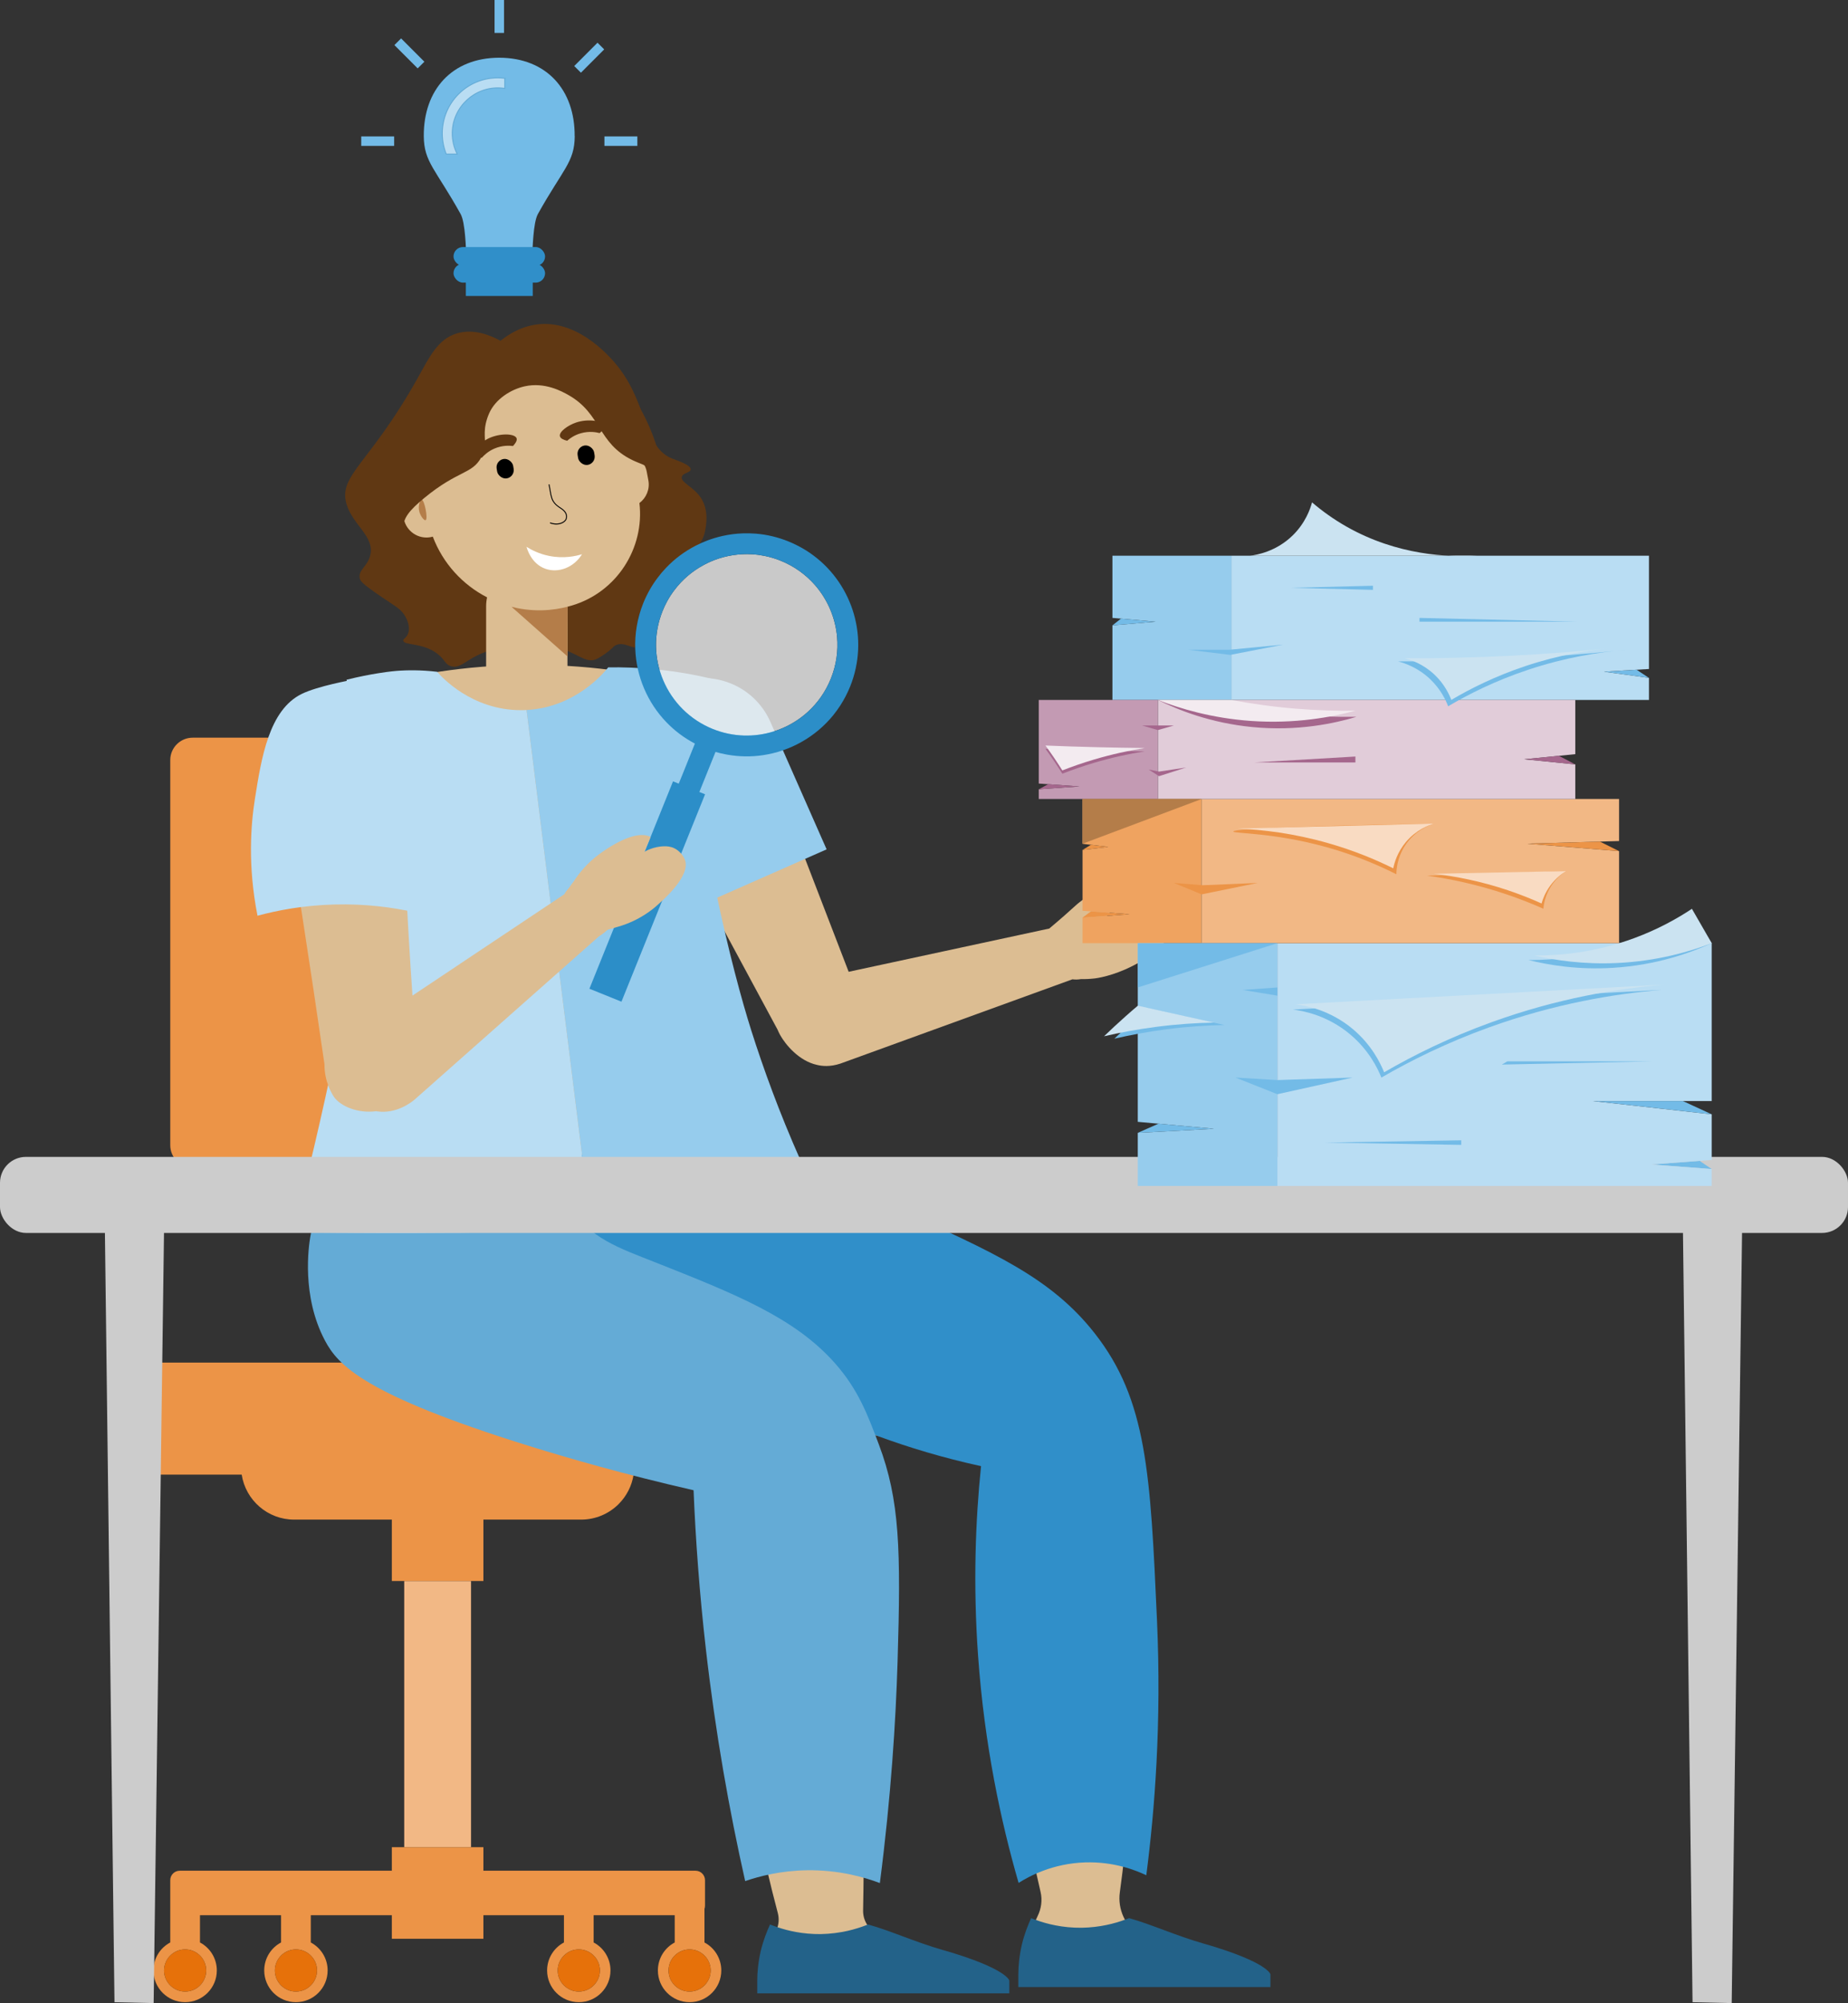 <?xml version="1.0" encoding="UTF-8"?>
<svg id="_0041_THK_Forschungsarbeit" data-name="0041_THK_Forschungsarbeit" xmlns="http://www.w3.org/2000/svg" viewBox="0 0 488.45 529.31">
  <rect x="0" y="0" width="488.45" height="529.31" fill="#333333" stroke="none"/>
  <defs>
    <style>
      .cls-1 {
        fill: #a5678d;
      }

      .cls-1, .cls-2, .cls-3, .cls-4, .cls-5, .cls-6, .cls-7, .cls-8, .cls-9, .cls-10, .cls-11, .cls-12, .cls-13, .cls-14, .cls-15, .cls-16, .cls-17, .cls-18, .cls-19, .cls-20, .cls-21, .cls-22, .cls-23, .cls-24 {
        stroke-width: 0px;
      }

      .cls-2 {
        fill: #308fc9;
      }

      .cls-3 {
        fill: #eee;
        opacity: .8;
      }

      .cls-4 {
        fill: #2c8ec8;
      }

      .cls-5 {
        fill: #64abd6;
      }

      .cls-6 {
        fill: #e6710a;
      }

      .cls-25 {
        fill: #b9ddf3;
        stroke: #64abd6;
        stroke-width: .25px;
      }

      .cls-25, .cls-26 {
        stroke-miterlimit: 10;
      }

      .cls-7 {
        fill: #c39ab3;
      }

      .cls-8 {
        fill: #000;
      }

      .cls-9 {
        fill: #73bbe7;
      }

      .cls-10 {
        fill: #dcbd92;
      }

      .cls-11 {
        fill: #96cced;
      }

      .cls-12 {
        fill: #b47d49;
      }

      .cls-13 {
        fill: #236289;
      }

      .cls-14 {
        fill: #b9ddf3;
      }

      .cls-15 {
        fill: #f3ebf0;
      }

      .cls-16 {
        fill: #ec9447;
      }

      .cls-17 {
        fill: #efa360;
      }

      .cls-26 {
        fill: none;
        stroke: #73bbe7;
        stroke-width: 2.5px;
      }

      .cls-18 {
        fill: #603813;
      }

      .cls-19 {
        fill: #ccc;
      }

      .cls-20 {
        fill: #cbe3f1;
      }

      .cls-21 {
        fill: #f9dbc2;
      }

      .cls-22 {
        fill: #fff;
      }

      .cls-23 {
        fill: #e1ccd9;
      }

      .cls-24 {
        fill: #f2b885;
      }
    </style>
  </defs>
  <g id="Stuhl">
    <path class="cls-24" d="M124.5,309.71v50.35h-17.66v-50.35c0-.4.03-.79.08-1.18h17.5c.05.39.08.78.08,1.18Z"/>
    <rect class="cls-24" x="106.84" y="417.78" width="17.66" height="70.33"/>
    <path class="cls-16" d="M186.34,200.84v101.78c0,3.25-2.66,5.91-5.92,5.91H50.92c-3.26,0-5.92-2.66-5.92-5.91v-101.78c0-3.25,2.66-5.91,5.92-5.91h129.5c3.26,0,5.92,2.66,5.92,5.91Z"/>
    <path class="cls-16" d="M201.95,364.46v20.8c0,2.43-1.97,4.4-4.4,4.4h-30.08c-.47,3.02-1.89,5.72-3.95,7.78-2.54,2.54-6.05,4.11-9.92,4.11h-25.83v16.23h-24.2v-16.23h-25.83c-7.01,0-12.82-5.16-13.86-11.89h-30.09c-2.43,0-4.4-1.97-4.4-4.4v-20.8c0-2.43,1.97-4.4,4.4-4.4h163.76c2.43,0,4.4,1.97,4.4,4.4Z"/>
    <path class="cls-16" d="M186.2,513.29v-8.88c.09-.26.14-.54.14-.83v-6.74c0-1.39-1.12-2.51-2.51-2.51h-56.06v-6.22h-24.2v6.22h-56.06c-1.38,0-2.51,1.12-2.51,2.51v16.45c-2.65,1.4-4.45,4.19-4.45,7.4,0,4.62,3.75,8.38,8.38,8.38s8.38-3.76,8.38-8.38c0-3.21-1.8-6-4.45-7.4v-7.2h21.43v7.2c-2.65,1.4-4.45,4.19-4.45,7.4,0,4.62,3.75,8.38,8.38,8.38s8.38-3.76,8.38-8.38c0-3.21-1.8-5.99-4.45-7.4v-7.2h21.42v6.22h24.2v-6.22h21.29v7.2c-2.65,1.4-4.45,4.19-4.45,7.4,0,4.62,3.75,8.38,8.38,8.38s8.37-3.76,8.37-8.38c0-3.21-1.8-6-4.45-7.4v-7.2h21.43v7.2c-2.65,1.4-4.45,4.19-4.45,7.4,0,4.62,3.75,8.38,8.38,8.38s8.38-3.76,8.38-8.38c0-3.21-1.8-6-4.45-7.4ZM54.5,520.69c0,3.07-2.49,5.57-5.57,5.57s-5.57-2.5-5.57-5.57c0-1.64.71-3.12,1.84-4.13.99-.9,2.29-1.44,3.73-1.44s2.74.54,3.73,1.44c1.13,1.01,1.84,2.49,1.84,4.13ZM83.79,520.69c0,3.07-2.5,5.57-5.57,5.57s-5.57-2.5-5.57-5.57c0-1.63.7-3.09,1.81-4.11.99-.91,2.31-1.46,3.76-1.46s2.76.55,3.75,1.46c1.12,1.01,1.82,2.48,1.82,4.11ZM158.56,520.69c0,3.07-2.5,5.57-5.57,5.57s-5.58-2.5-5.58-5.57c0-1.63.7-3.09,1.82-4.11.98-.91,2.31-1.46,3.76-1.46s2.76.55,3.75,1.46c1.12,1.01,1.82,2.48,1.82,4.11ZM182.27,526.26c-3.08,0-5.57-2.5-5.57-5.57,0-1.64.71-3.12,1.84-4.13.99-.9,2.29-1.44,3.73-1.44s2.74.54,3.73,1.44c1.13,1.01,1.84,2.49,1.84,4.13,0,3.07-2.49,5.57-5.57,5.57Z"/>
    <path class="cls-6" d="M187.84,520.69c0,3.07-2.49,5.57-5.57,5.57s-5.57-2.5-5.57-5.57c0-1.64.71-3.12,1.84-4.13.99-.9,2.29-1.44,3.73-1.44s2.74.54,3.73,1.44c1.13,1.01,1.84,2.49,1.84,4.13Z"/>
    <path class="cls-6" d="M158.56,520.69c0,3.07-2.5,5.57-5.57,5.57s-5.58-2.5-5.58-5.57c0-1.63.7-3.09,1.82-4.11.98-.91,2.31-1.46,3.76-1.46s2.76.55,3.75,1.46c1.12,1.01,1.82,2.48,1.82,4.11Z"/>
    <path class="cls-6" d="M83.79,520.69c0,3.07-2.5,5.57-5.57,5.57s-5.57-2.5-5.57-5.57c0-1.63.7-3.09,1.81-4.11.99-.91,2.31-1.46,3.76-1.46s2.76.55,3.75,1.46c1.12,1.01,1.82,2.48,1.82,4.11Z"/>
    <path class="cls-6" d="M54.5,520.69c0,3.07-2.49,5.57-5.57,5.57s-5.57-2.5-5.57-5.57c0-1.64.71-3.12,1.84-4.13.99-.9,2.29-1.44,3.73-1.44s2.74.54,3.73,1.44c1.13,1.01,1.84,2.49,1.84,4.13Z"/>
  </g>
  <g id="Person">
    <g id="Haare">
      <path class="cls-18" d="M132.3,90.04c2.16-1.73,5.75-4.02,10.41-4.39,10.93-.85,19.34,9.58,20.74,11.37,7.9,10.15,6.67,21.28,14.35,24.21,1.07.41,4.88,1.64,4.76,2.84-.08.85-2.08.87-2.35,1.94-.37,1.48,3.16,2.62,5.09,5.61,2.17,3.35,1.31,7.48,1.02,8.88-.39,1.87-1.24,4.02-8.42,11.66-6.86,7.3-8.97,8.42-9.31,11.79-.33,3.27,1.28,6.14,0,6.97-1.27.83-3.56-1.54-5.87-.41-.58.28-.47.45-1.71,1.45-1.3,1.05-2.77,1.96-3.52,2.27-2.74,1.15-5.01-1.83-10.03-3.04-2.48-.6-4.27-.55-7.76-.44-4.99.15-9.2.27-13.64,2.48-3.28,1.64-4.62,3.4-6.77,2.84-1.71-.45-1.58-1.75-3.76-3.38-3.92-2.94-8.77-2.08-8.94-3.41-.06-.49.7-.6,1.19-1.67.86-1.88-.32-4.1-.58-4.58-.89-1.68-2.17-2.5-3.97-3.7-7.42-4.92-7.97-5.67-8.14-6.53-.44-2.18,1.94-3.02,2.73-5.88,1.4-5.09-4.56-8.08-6.23-13.72-2.24-7.61,6.11-10.59,18.77-33.23,3.21-5.74,5.38-10.39,10.43-11.88,4.47-1.32,8.88.52,11.5,1.96Z"/>
    </g>
    <g id="Arm_Rechts" data-name="Arm Rechts">
      <path class="cls-10" d="M301.19,254.25c-5.19,3.03-9.94,4.06-11.79,4.29-1.3.15-2.53.21-3.67.18-.01,0-.01,0-.01,0-.73.13-1.5.16-2.27.06-20.43,7.42-40.86,14.84-61.29,22.26-2.83.95-4.99.64-6.07.39-.04,0-.09-.02-.13-.03-4.77-1.04-8.33-5.34-9.76-7.9-.31-.56-.53-1.05-.67-1.4-12.15-22.53-24.29-45.07-36.43-67.61.02,0,.02-.02.05-.02-.86-1.84-1.35-3.83-1.35-5.96,0-8.36,7.38-15.13,16.5-15.13,7.2,0,13.29,4.2,15.54,10.07.03,0,.03-.02.05-.02,8.15,21.12,16.29,42.23,24.42,63.36,17.68-3.81,35.35-7.62,53.03-11.43,3-2.52,5.31-4.57,6.97-6.09,0,0,2.17-2.1,7-4.63,1.23-.64,2.72-1.33,3.85-.7.33.18.63.48.86.94.8,1.56-1.4,4.93-4.04,7.84-1.24,1.36,3.93,3.34,7.26,2.14,6.27-2.27,8.88-8.36,11.7-5.96,3.33,2.84-2.1,10.9-9.75,15.35Z"/>
      <path class="cls-11" d="M184.78,179.39h4.8c10.72,0,19.42,8.7,19.42,19.42v36.82h-43.64v-36.82c0-10.72,8.7-19.42,19.42-19.42Z" transform="translate(-67.85 93.24) rotate(-23.81)"/>
    </g>
    <g id="Köprer">
      <path class="cls-10" d="M215.33,521.76c-.91-.16-9.33-1.69-10.59-7.29-.37-1.68-.01-3.24.51-4.47.6-1.43.73-3,.33-4.51-3.92-14.8-7.46-31.39-9.99-49.58-3.45-24.78-4.31-47.31-3.86-66.85-10.02-1.34-20.8-3.26-32.16-6.03-6.21-1.52-17.18-5.16-38.85-12.37-25.62-8.53-28.93-9.89-31.76-14.47-8.88-14.34-.59-29.37,2.32-43.96,3.23-16.11,4.32-33.28,5.53-49.67,2.2-29.76,2.03-57.02.61-81.16,10.67-2.89,25.27-5.69,42.7-5.72,17.69-.03,32.49,2.81,43.27,5.72-1,21.69-.7,46.77,2.27,74.42,2.14,19.88,5.33,38.04,8.96,54.28-.37.03-.79.06-1.25.1-.7.05-1.5.11-2.38.18-.88.07-1.84.14-2.87.22-8.57.49-17.56,1.12-26.78,1.79-.11.01-.21.01-.31.02-.1.01-.2.01-.28.02-.26.02-.54.03-.81.05-8.61.51-23.34,1.52-50.27,3.62.35.09.86.23,1.48.4,18.61,5.12,34.33,10.03,46.48,14.02,1.43.47,2.82.92,4.15,1.37,3.25,1.08,6.32,2.13,9.21,3.14.57.2,1.13.39,1.68.59.48.17.96.34,1.43.5,1.7.6,3.34,1.19,4.91,1.76.4.15.8.29,1.2.44,2.36.86,4.58,1.7,6.67,2.52.7.27,1.38.54,2.04.8.06.02.11.05.17.07,1.81.72,3.51,1.43,5.11,2.12.11.04.23.09.34.14.36.16.72.31,1.07.47.71.32,1.39.62,2.06.92.33.15.66.3.98.45.02.01.03.02.05.03.5.24.99.47,1.46.69.06.03.12.06.18.09.27.13.53.26.79.39.51.25,1.01.51,1.5.76.25.13.49.25.73.38.08.04.17.09.25.13.15.08.3.16.45.24s.3.17.45.25c.3.16.6.32.89.49.28.16.56.32.82.47.26.15.51.3.76.46,7.59,4.58,10.67,8.71,12.1,13.62.39,1.32.71,2.88.89,4.58.24,1,.47,2.05.69,3.16.25,1.27.48,2.55.7,3.83.22,1.28.43,2.56.62,3.84,3.92,25.99,5.07,52.69,5.88,78.93.5,16.13.56,31.72.27,46.71-.02,1.28.32,2.53,1.01,3.64.29.47.64.99,1.02,1.53,2.14,2.99,3.18,3.26,3.31,4.23.41,3.09-8.95,9.17-18.14,7.5Z"/>
      <path class="cls-10" d="M305.53,517.52c-.57,4.26-11.09,6.82-19.35,5.37-3.33-.59-10.87-1.92-12.91-7.88-1.1-3.26-.1-6.49.99-8.69.97-1.98,1.28-4.22.78-6.36-3.58-15.33-6.73-32.47-8.86-51.23-2.64-23.35-3.22-44.76-2.66-63.68-7.85-1.06-17.1-2.84-27.55-4.86-4.82-.93-9.36-1.82-13.86-2.86-.2-.67-.45-1.32-.75-1.95-.22-1.28-.45-2.56-.7-3.83-.22-1.11-.45-2.16-.69-3.16-.18-1.7-.5-3.26-.89-4.58-1.43-4.91-4.51-9.04-12.1-13.62-.25-.16-.5-.31-.76-.46-.26-.15-.54-.31-.82-.47-.29-.17-.59-.33-.89-.49-.15-.08-.3-.17-.45-.25s-.3-.16-.45-.24c-.08-.04-.17-.09-.25-.13-.15-.08-.3-.16-.45-.25-.09-.04-.19-.09-.28-.13-.49-.25-.99-.51-1.5-.76-.26-.13-.52-.26-.79-.39-.06-.03-.12-.06-.18-.09-.47-.23-.96-.46-1.46-.69-.02-.01-.03-.02-.05-.03-.32-.15-.65-.3-.98-.45-.67-.3-1.35-.61-2.06-.92-.35-.16-.71-.31-1.07-.47-.11-.05-.23-.1-.34-.14-1.6-.69-3.3-1.4-5.11-2.12-.06-.02-.11-.05-.17-.07-.66-.26-1.34-.53-2.04-.8-2.09-.82-4.31-1.66-6.67-2.52-.4-.15-.8-.29-1.2-.44-1.57-.57-3.21-1.16-4.91-1.76-.47-.16-.95-.33-1.43-.5-.55-.2-1.11-.39-1.68-.59-2.89-1.01-5.96-2.06-9.21-3.14-1.33-.45-2.72-.9-4.15-1.37-12.15-3.99-27.87-8.9-46.48-14.02-.62-.17-1.13-.31-1.48-.4,26.93-2.1,41.66-3.11,50.27-3.62.27-.02.55-.03.81-.05.08,0,.18,0,.28-.02.1,0,.2,0,.31-.02,9.22-.67,18.21-1.3,26.78-1.79,1.03-.08,1.99-.15,2.87-.22.88-.07,1.68-.13,2.38-.18.46-.04.88-.07,1.25-.1,4.01,1.68,10.22,4.23,17.91,7.16,12.82,4.88,15.69,5.44,23.25,8.95,6.09,2.83,10.53,5.39,18.01,9.7,5.2,3,10.32,6.14,15.36,9.41,4.43,2.88,8.64,6.1,13,9.08,3.51,2.41,7.5,4.35,9.83,8.03,1.15,1.81,2.11,3.77,2.57,5.86.35,1.65.38,3.33.38,5.01-.02,6.18.82,12.38,1.25,18.55.45,6.39.83,12.78,1.15,19.18.66,13.39,1.03,26.8,1.13,40.21.04,5.6.4,13.95-.18,25-.49,9.21-1.38,17.26-2.29,23.77-.63,4.49,1.42,8.88,5.13,11.49,2.51,1.76,4.69,3.92,4.41,6.02Z"/>
    </g>
    <g id="Schuhe">
      <path class="cls-13" d="M318.35,513.65c-7.78-2.23-13.79-5.07-19.91-6.79-.05.03-.1.05-.16.06-.3.12-.61.23-.93.35h-.01c-2.69,1-6.63,2.05-11.43,2.13-5.12.06-9.32-1.04-12.1-2.06h-.01c-.21-.08-.43-.14-.62-.23-.22-.08-.43-.16-.64-.25-.84,1.83-1.76,4.16-2.43,6.9-.71,3.07-.95,5.83-.95,7.95v3.36h66.63v-3.36s-.53-3.17-17.44-8.07Z"/>
      <path class="cls-13" d="M249.36,515.33c-7.78-2.24-13.79-5.09-19.9-6.79-.09.03-.16.05-.25.09-.03.01-.08.03-.12.04-1.35.53-3.07,1.1-5.12,1.57-2.05.45-4.42.79-7.06.84-4.71.04-8.63-.87-11.4-1.82-.4-.12-.77-.26-1.12-.39-.3-.12-.58-.23-.86-.34-.84,1.82-1.75,4.15-2.43,6.9-.71,3.06-.95,5.83-.95,7.94v3.36h66.63v-3.36s-.53-3.17-17.44-8.06Z"/>
    </g>
    <g id="Gesicht">
      <g id="Kopf">
        <path class="cls-10" d="M169.01,132.93c1.38,11.91-5.97,23.53-17.83,27.07h-.01c-.39.12-.78.23-1.18.33v22.71c0,5.91-4.84,10.75-10.75,10.75s-10.75-4.84-10.75-10.75v-22.88c0-.79.09-1.57.25-2.31-6.42-3.31-11.65-8.91-14.35-16.05-.53.16-1.1.24-1.68.24-3.35,0-6.09-2.74-6.09-6.09v-2.29c0-2.48,1.5-4.62,3.63-5.57-3.62-14.26,4.7-29.08,18.91-33.32,2.61-.78,5.25-1.15,7.85-1.15,11.93,0,23.01,7.79,26.57,19.77l1.89,6.33c2.67.23,4.98,2.21,5.48,4.97l.42,2.24c.44,2.35-.56,4.65-2.36,6Z"/>
      </g>
      <g id="Schatten">
        <path class="cls-12" d="M150.03,160.32c-1.79.46-4.12.89-6.87.95-3.24.06-5.97-.42-7.95-.92,4.93,4.37,9.86,8.74,14.79,13.11-.02-1.94-.02-3.9-.02-5.88,0-2.44.02-4.86.05-7.25Z"/>
        <path class="cls-12" d="M111.44,132.02c-.43,0-1.04,1.74-.57,3.32.34,1.13,1.25,2.27,1.62,2.12.71-.29-.31-5.44-1.05-5.44Z"/>
      </g>
      <g id="Augen">
        <rect class="cls-8" x="131.31" y="121.26" width="4.42" height="5.19" rx="2.21" ry="2.21" transform="translate(-18.56 23.65) rotate(-9.47)"/>
        <rect class="cls-8" x="152.71" y="117.69" width="4.42" height="5.19" rx="2.21" ry="2.21" transform="translate(-17.68 27.13) rotate(-9.47)"/>
      </g>
      <g id="Nase">
        <path class="cls-8" d="M147.05,138.6c-.53,0-1.07-.1-1.62-.29-.06-.02-.1-.09-.08-.16.02-.06.09-.1.16-.08,1.14.4,2.29.36,3.17-.12.48-.26.81-.63.9-1.01.22-.94-.24-1.77-1.41-2.53l-.15-.1c-.59-.39-1.48-.97-2.06-2.08-.2-.39-.35-.99-.45-1.39l-.04-.18c-.08-.49-.16-.89-.23-1.28-.08-.4-.15-.8-.23-1.28-.01-.07.03-.13.1-.14.07-.01.13.03.14.1.08.48.15.88.23,1.27.08.4.15.8.23,1.28l.04.17c.1.39.24.98.43,1.33.54,1.06,1.4,1.62,1.97,1.99l.15.1c1.27.82,1.77,1.74,1.52,2.8-.11.45-.48.88-1.03,1.18-.52.28-1.12.42-1.76.42Z"/>
      </g>
      <g id="Mund">
        <path class="cls-22" d="M139.17,144.49c.07.3,1.16,4.5,5.05,5.83,3.41,1.17,7.48-.37,9.61-3.87-1.62.5-4.82,1.23-8.72.44-2.67-.54-4.68-1.6-5.95-2.4Z"/>
      </g>
      <g id="Augenbrauen">
        <path class="cls-18" d="M149.92,116.46c.63-.56,1.84-1.48,3.62-1.98,2.23-.63,4.11-.26,4.95-.04,1.13-.95,1.29-1.55,1.2-1.93-.34-1.33-4.26-1.93-7.42-.86-2.13.72-4.56,2.43-4.28,3.62.15.61.99.98,1.93,1.2Z"/>
        <path class="cls-18" d="M127.35,120.96c.56-.63,1.64-1.7,3.34-2.43,2.13-.91,4.04-.78,4.9-.67,1-1.09,1.09-1.7.94-2.07-.51-1.28-4.48-1.37-7.47.09-2.02.99-4.21,3-3.78,4.13.22.59,1.11.84,2.07.94Z"/>
      </g>
      <g id="Haare-2" data-name="Haare">
        <path class="cls-18" d="M138.66,102.09c5.3-1.19,9.81,1.29,11.64,2.33,8.7,4.95,7.61,12.66,16.79,17.13,2.34,1.14,3.36,1.1,4.49,2.49,2.85,3.51,2.27,10.98.29,16.12-.51,1.32-1.61,3.8-.62,6.16.23.55.91,1.89,1.49,1.83,2.01-.19,5.55-16.23.52-31.11-1.05-3.1-6.63-19.62-21.19-24.35-6.17-2.01-11.95-1.25-16.41-.67-3.62.47-11.01,1.52-18.4,6.21-12.09,7.67-18.76,21.64-19.07,34.45-.04,1.62-.14,8.77,3.3,16.86,3.28,7.71,7.52,11.02,8.86,11.99,1.75,1.27,4.56,2.92,5.21,2.26.74-.75-2.33-3.31-4-8.69-1.6-5.17-.03-6.9-2.26-11.12-1.37-2.6-2.48-2.91-2.61-4.69-.16-2.31,1.52-4.46,5.39-7.65,9.04-7.46,12.64-6.26,15.12-10.77,1.68-3.06.64-4.7,1-7.77,0,0,.15-1.77,1.09-3.88,1.67-3.78,5.74-6.32,9.36-7.13Z"/>
      </g>
    </g>
    <g id="Hose">
      <path class="cls-2" d="M259.3,387.43c-1.46,14.22-2.13,31.16-.78,50.14,1.69,23.65,6.06,43.92,10.71,59.98,2.71-1.71,8.95-5.15,17.61-5.42,7.53-.23,13.28,2.04,16.14,3.4,2.21-17.04,4.05-40.08,2.83-67.32-1.75-38.85-2.62-58.28-16.5-75.93-11.46-14.59-26.63-21.39-52.81-33.13-17.21-7.72-32.35-12.35-43.26-15.17-15.31.45-30.61.89-45.92,1.34,1.34,4.49,3.62,10.87,7.53,17.93,14.4,25.97,38.17,38.16,57.48,47.74,10.89,5.41,26.7,12.01,46.96,16.43Z"/>
      <path class="cls-5" d="M92.23,304.77c-2.77,3.31-8.39,10.92-10.24,22.19-.38,2.33-2.36,15.48,3.9,27.28,3.42,6.45,10.24,14.26,53.98,27.86,10.43,3.24,25.25,7.53,43.45,11.69.54,13.22,1.57,27.24,3.25,41.96,2.55,22.29,6.21,42.79,10.39,61.32,3.81-1.31,9.44-2.76,16.37-2.86,8.4-.11,15.1,1.82,19.23,3.38,2.97-22.99,4.2-42.81,4.68-58.46.9-29.58.59-42.74-4.94-57.42-3-7.97-5.48-14.54-11.56-21.43-10.68-12.11-26.4-18.34-47.53-26.71-9.39-3.72-17.67-6.45-22.45-14.78-2.82-4.91-3.38-9.94-3.41-13.45-7.88-.09-15.76-.18-23.64-.26-10.49-.11-20.98-.21-31.46-.3Z"/>
    </g>
    <g id="Oberteil">
      <path class="cls-14" d="M156.31,324.84c-5.67.39-12.84.59-23.28.76-14.06.21-32.98.34-55.6,0,3.4-13.01,7.52-29.92,11.61-49.88,4.38-21.36,6.51-32.16,7.41-43.64.95-12.15.84-30.1-4.86-52.46,3.33-.83,6.16-1.36,8.33-1.71,3.07-.5,4.83-.63,5.8-.69.5-.03,1.94-.11,3.83-.09,1.77.02,3.78.13,5.99.39,1.15,1.32,9.11,10.17,22.22,10.14.48,0,.95-.01,1.42-.05l17.12,137.23Z"/>
      <path class="cls-11" d="M211.49,306.37c-8.54,5.33-22.14,12.49-40.01,16.37-4.79,1.04-9.13,1.68-15.18,2.1l-17.12-137.23c13.03-.68,20.63-10.06,21.58-11.26,3.76-.06,7.96.07,12.48.52,5.45.53,10.35,1.42,14.61,2.43-.7,1.84-1.85,5.19-2.67,9.52-.81,4.34-1.39,11.87,2.07,35.47.62,4.28,1.27,7.86,1.96,11.18,3.34,16.03,6.87,28.95,9.34,36.76,3.25,10.23,7.44,21.76,12.94,34.15Z"/>
    </g>
    <g id="Arm_link" data-name="Arm link">
      <path class="cls-10" d="M162.58,243.29c-.42.86-1.59,2.14-2.91,3.19-.54.43-1.03.75-1.38.96-16.27,14.42-32.56,28.81-48.82,43.22-.99.8-4.76,3.67-9.68,3.03-.1,0-.23-.03-.37-.06-4.69.64-9.37-1.23-11.16-3.79-.39-.57-1.05-1.74-1.56-3.16-.81-2.22-.95-4.19-.94-5.47-3.77-26.07-7.81-52.17-12.13-78.3-.02-.13-.15-.88-.17-1.01,0-.02,0-.08,0-.1-.85-6.85,3.27-13.85,10.4-16.77,8.41-3.46,17.88.11,21.12,8,.49,1.18.79,2.39.96,3.6,0,.02,0,.08,0,.1.03.95.05,1.89.07,2.84.56,21.38,1.56,42.55,3.01,63.51,13.37-8.92,26.74-17.84,40.11-26.76,1.97-3.5,6.29-4.92,9.95-3.16,3.77,1.83,5.34,6.37,3.5,10.13Z"/>
      <path class="cls-14" d="M109.26,240.99c-5.37-1.18-12.51-2.21-20.93-1.98-8.17.22-15.06,1.56-20.27,2.97-2.62-13.29-1.76-24.08-.68-30.9,1.71-10.82,3.71-23.46,12.36-27.71,4.25-2.09,13.26-3.7,13.26-3.7h0c1.14.01,2.06.1,2.66.18,2.1.49,3.74,1.28,4.99,2.1,9.81,6.36,8.52,21.95,8.38,23.36.07,11.9.15,23.8.22,35.69Z"/>
    </g>
  </g>
  <g id="Tisch">
    <rect class="cls-19" y="305.7" width="488.45" height="20.1" rx="6.85" ry="6.85"/>
    <path class="cls-19" d="M40.62,529.31c-3.45-.08-6.9-.16-10.36-.24-.85-68.08-1.69-136.16-2.54-204.23h15.64c-.91,68.16-1.83,136.32-2.75,204.47Z"/>
    <path class="cls-19" d="M457.72,529.31c-3.45-.08-6.9-.16-10.36-.24-.85-68.08-1.69-136.16-2.54-204.23h15.64c-.91,68.16-1.83,136.32-2.75,204.47Z"/>
  </g>
  <g>
    <path class="cls-9" d="M436.5,307.71c5.31.4,10.61.8,15.92,1.21-1.06-.72-2.12-1.45-3.19-2.17-4.24.32-8.49.64-12.73.96Z"/>
    <polygon class="cls-14" points="337.63 249.23 337.63 313.38 452.42 313.38 452.42 308.92 449.99 308.73 436.5 307.71 448.72 306.79 452.42 306.51 452.42 294.45 439.71 293.03 421.07 290.95 452.42 290.95 452.42 249.23 337.63 249.23"/>
    <path class="cls-11" d="M337.63,249.23v64.15h-36.9v-14.03c6.71-.36,13.43-.72,20.14-1.08l-20.14-1.83v-47.21h36.9Z"/>
    <polygon class="cls-17" points="286.13 211.13 286.13 222.98 292.94 223.79 286.13 224.59 286.13 240.67 298.56 241.58 286.13 242.48 286.13 249.23 317.61 249.23 317.61 211.13 286.13 211.13"/>
    <polygon class="cls-24" points="317.61 211.13 317.61 249.23 427.94 249.23 427.94 224.91 403.71 222.94 427.94 222.24 427.94 211.13 317.61 211.13"/>
    <polygon class="cls-14" points="325.51 146.85 325.51 184.96 435.84 184.96 435.84 179.13 423.94 177.48 435.84 176.78 435.84 146.85 325.51 146.85"/>
    <polygon class="cls-11" points="294.03 163.28 305.46 164.28 294.03 165.25 294.03 184.96 325.51 184.96 325.51 146.85 294.03 146.85 294.03 163.28"/>
    <polygon class="cls-23" points="306.05 184.96 306.05 211.13 416.37 211.13 416.37 201.99 402.87 200.63 416.37 199.28 416.37 184.96 306.05 184.96"/>
    <polygon class="cls-7" points="274.56 207.05 285.3 207.81 274.56 208.57 274.56 211.13 306.05 211.13 306.05 184.96 274.56 184.96 274.56 207.05"/>
    <path class="cls-9" d="M429.53,171.76c-6.92.56-15.81,1.95-25.72,5.26-8.57,2.86-15.62,6.4-21.05,9.61-.61-1.62-1.96-4.51-4.77-7.18-3.26-3.09-6.76-4.24-8.48-4.68,9.37.03,19.19-.18,29.43-.68,10.69-.53,20.9-1.33,30.6-2.34Z"/>
    <path class="cls-1" d="M306.05,184.96c5.23,2.6,13.82,6.08,24.95,7.16,12.04,1.17,21.79-.98,27.55-2.71-4.83.07-10.12-.07-15.8-.54-6.17-.51-11.84-1.33-16.94-2.29-6.59-.54-13.18-1.07-19.76-1.61Z"/>
    <path class="cls-16" d="M413.96,230.18c-1.06.68-3.11,2.21-4.55,4.95-1.06,2-1.37,3.84-1.48,5-2.98-1.32-6.23-2.61-9.74-3.8-7.68-2.59-14.81-4.09-21.01-4.95,12.26-.4,24.52-.8,36.78-1.21Z"/>
    <path class="cls-16" d="M378.99,217.64c-1.18.38-5.08,1.82-7.69,5.91-1.97,3.09-2.2,6.12-2.22,7.47-4.38-2.21-10.57-4.95-18.28-7.11-14.13-3.97-24.81-3.61-24.81-4.19,0-.57,10.34-1.3,53-2.08Z"/>
    <path class="cls-9" d="M447.01,240.92c1.8,2.77,3.61,5.54,5.41,8.31-5.58,2.54-14.56,5.8-26.03,6.51-9.29.58-17.04-.72-22.42-2.06,6.64.04,16.4-.73,27.32-4.77,6.43-2.38,11.68-5.31,15.72-7.99Z"/>
    <path class="cls-9" d="M439.04,261.59c-12.24,1.01-28.02,3.59-45.46,9.89-11.16,4.03-20.66,8.74-28.46,13.26-1-2.48-3.33-7.29-8.32-11.46-6.02-5.02-12.41-6.18-15.07-6.51,32.44-1.73,64.87-3.46,97.31-5.19Z"/>
    <path class="cls-9" d="M323.6,270.85c-4.66.09-9.83.42-15.4,1.15-4.96.65-9.53,1.51-13.66,2.47,1.81-1.74,3.71-3.51,5.7-5.28,1.08-.96,2.16-1.9,3.23-2.8,6.71,1.49,13.42,2.97,20.14,4.46Z"/>
    <path class="cls-20" d="M320.87,270.21c-4.66.09-9.83.42-15.4,1.15-4.96.65-9.53,1.51-13.66,2.47,1.81-1.74,3.71-3.51,5.7-5.28,1.08-.96,2.16-1.9,3.23-2.8,6.71,1.49,13.42,2.97,20.14,4.46Z"/>
    <path class="cls-20" d="M447.19,240.14l5.24,9.1c-5.81,2.22-14.46,4.76-25.18,5.24-8.81.39-16.25-.74-21.69-1.99,6.42.04,15.87-.7,26.43-4.61,6.22-2.3,11.3-5.14,15.21-7.73Z"/>
    <path class="cls-20" d="M439.76,260.2c-12.24,1.01-28.02,3.59-45.46,9.89-11.16,4.03-20.66,8.74-28.46,13.26-1-2.48-3.33-7.29-8.32-11.46-6.02-5.02-12.41-6.18-15.07-6.51,32.44-1.73,64.87-3.46,97.31-5.19Z"/>
    <polygon class="cls-9" points="357.52 284.74 337.63 289.14 326.54 284.74 337.63 285.41 357.52 284.74"/>
    <polygon class="cls-9" points="436.75 280.46 396.96 281.31 398.4 280.46 436.75 280.46"/>
    <polygon class="cls-9" points="386.22 301.32 386.22 302.53 350.29 301.92 386.22 301.32"/>
    <polygon class="cls-9" points="337.63 260.93 337.63 263.1 328.46 261.59 337.63 260.93"/>
    <polygon class="cls-9" points="337.63 249.23 300.73 260.93 300.73 249.23 337.63 249.23"/>
    <path class="cls-21" d="M413.96,230.18c-1.06.64-2.74,1.84-4.22,3.86-1.33,1.81-1.97,3.56-2.29,4.7-2.71-1.22-5.69-2.41-8.92-3.5-7.2-2.41-13.85-3.69-19.53-4.34,11.66-.24,23.31-.48,34.97-.72Z"/>
    <path class="cls-21" d="M378.99,217.64c-1.36.42-4.64,1.61-7.36,4.82-2.32,2.74-3.09,5.59-3.38,6.99-4.68-2.32-10.41-4.71-17.12-6.63-9.22-2.64-17.48-3.6-24-3.86,17.28-.44,34.57-.88,51.85-1.33Z"/>
    <polygon class="cls-16" points="332.44 233.31 317.61 236.33 310.26 233.31 317.97 233.92 332.44 233.31"/>
    <polygon class="cls-1" points="313.51 202.81 306.34 203.89 303.62 203.35 306.34 205.1 313.51 202.81"/>
    <polygon class="cls-1" points="358.25 199.91 358.25 201.48 331.48 201.48 358.25 199.91"/>
    <polygon class="cls-1" points="310.26 191.71 306.04 192.92 301.87 191.71 306.06 191.71 310.26 191.71"/>
    <polygon class="cls-9" points="417.06 164.28 375.19 163.28 375.19 164.28 417.06 164.28"/>
    <polygon class="cls-9" points="362.89 154.78 341.01 155.33 362.89 155.87 362.89 154.78"/>
    <polygon class="cls-9" points="339.11 170.34 325.18 173.05 314.05 171.7 324.91 171.7 339.11 170.34"/>
    <path class="cls-15" d="M306.05,184.96c5.75,2.25,14.19,4.82,24.65,5.55,11.67.81,21.26-1.01,27.55-2.71-4.83.07-10.12-.07-15.8-.54-6.17-.51-11.84-1.33-16.94-2.29h-19.47Z"/>
    <path class="cls-20" d="M427.01,171.15c-6.42.52-14.68,1.81-23.88,4.88-7.96,2.66-14.49,5.94-19.53,8.92-.57-1.5-1.82-4.19-4.43-6.66-3.02-2.86-6.28-3.93-7.87-4.34,8.7.02,17.81-.17,27.31-.63,9.92-.49,19.4-1.24,28.4-2.17Z"/>
    <path class="cls-1" d="M302.49,198.55c-4.07.65-8.57,1.61-13.38,3.04-2.99.89-5.76,1.86-8.32,2.86-.68-1.08-1.41-2.19-2.17-3.32-.77-1.13-1.53-2.21-2.29-3.26,4.56.19,9.18.34,13.87.45,4.15.1,8.25.17,12.3.21Z"/>
    <path class="cls-15" d="M302.49,197.68c-4.07.65-8.57,1.61-13.38,3.04-2.99.89-5.76,1.86-8.32,2.86-.68-1.08-1.41-2.19-2.17-3.32-.77-1.13-1.53-2.21-2.29-3.26,4.56.19,9.18.34,13.87.45,4.15.1,8.25.17,12.3.21Z"/>
    <path class="cls-12" d="M317.61,211.13l-31.48,11.82v-11.82h31.48Z"/>
    <path class="cls-9" d="M421.07,290.95c10.45,1.17,20.9,2.33,31.35,3.5-2.53-1.17-5.07-2.33-7.6-3.5h-23.75Z"/>
    <path class="cls-16" d="M286.13,224.59c.73-.45,1.47-.9,2.2-1.34,1.54.18,3.07.36,4.61.54l-6.82.8Z"/>
    <polygon class="cls-16" points="286.13 242.48 288.34 240.83 298.56 241.58 286.13 242.48"/>
    <polygon class="cls-1" points="274.56 208.57 277.05 207.22 285.3 207.81 274.56 208.57"/>
    <polygon class="cls-9" points="294.03 165.25 296.28 163.48 305.46 164.28 294.03 165.25"/>
    <polygon class="cls-9" points="435.84 179.13 432.58 176.98 423.94 177.48 435.84 179.13"/>
    <polygon class="cls-1" points="416.37 201.99 412.02 199.71 402.87 200.63 416.37 201.99"/>
    <polygon class="cls-16" points="427.94 224.91 422.88 222.39 403.71 222.94 427.94 224.91"/>
    <path class="cls-20" d="M390.38,146.85c-7.58.41-20.99-.06-34.42-7.66-3.58-2.03-6.62-4.25-9.17-6.44-.48,1.77-1.75,5.41-5.06,8.68-4.42,4.35-9.6,5.21-11.33,5.42h59.99Z"/>
    <polygon class="cls-9" points="320.87 298.27 300.73 299.35 306.2 296.93 320.87 298.27"/>
  </g>
  <g id="Lupe_Hand" data-name="Lupe + Hand">
    <path class="cls-3" d="M219.59,179.36c-2.79,6.92-8.44,11.83-15.04,13.9-5.11,1.61-10.79,1.53-16.15-.63-12.28-4.96-18.22-18.92-13.26-31.2.36-.9.77-1.76,1.22-2.59.57-1.04,1.21-2.01,1.91-2.93,2.12-2.81,4.8-5.06,7.82-6.66.56-.3,1.12-.57,1.7-.83.36-.15.72-.3,1.08-.44,3.1-1.17,6.45-1.71,9.84-1.52,1.1.06,2.2.2,3.31.42,1.44.29,2.89.71,4.31,1.29,3.63,1.46,6.7,3.71,9.11,6.47,3.32,3.82,5.36,8.62,5.81,13.67.32,3.65-.19,7.42-1.66,11.05Z"/>
    <path class="cls-4" d="M215,146.78c-1.24-.93-2.56-1.76-3.97-2.49-.85-.45-1.73-.86-2.64-1.22-2.81-1.14-5.69-1.81-8.56-2.05-1.16-.09-2.32-.12-3.47-.08-1.85.06-3.69.3-5.48.71-1.34.3-2.65.7-3.93,1.18-1.03.39-2.04.84-3.02,1.34-2.91,1.49-5.57,3.45-7.86,5.85-.82.85-1.59,1.76-2.3,2.72-1.5,1.99-2.76,4.21-3.74,6.63-.81,2.02-1.39,4.08-1.73,6.14-.34,1.98-.46,3.96-.39,5.91.25,7.28,3.21,14.25,8.28,19.48,2.14,2.21,4.65,4.11,7.48,5.59l-3.04,7.56-1.23,3.03-1.51-.61-22.1,54.8,8.47,3.42,22.1-54.8-1.51-.61,3.42-8.48.85-2.11c.87.26,1.74.47,2.61.63.18.04.36.07.53.1,3.17.56,6.34.59,9.42.13,7.21-1.07,13.89-4.81,18.57-10.57.66-.82,1.28-1.68,1.86-2.57,1-1.55,1.87-3.22,2.59-4.99,5.11-12.68.77-26.84-9.7-34.64ZM219.59,179.36c-2.79,6.92-8.44,11.83-15.04,13.9-5.11,1.61-10.79,1.53-16.15-.63-12.28-4.96-18.22-18.92-13.26-31.2.36-.9.77-1.76,1.22-2.59.57-1.04,1.21-2.01,1.91-2.93,2.12-2.81,4.8-5.06,7.82-6.66.56-.3,1.12-.57,1.7-.83.36-.15.72-.3,1.08-.44,3.1-1.17,6.45-1.71,9.84-1.52,1.1.06,2.2.2,3.31.42,1.44.29,2.89.71,4.31,1.29,3.63,1.46,6.7,3.71,9.11,6.47,3.32,3.82,5.36,8.62,5.81,13.67.32,3.65-.19,7.42-1.66,11.05Z"/>
    <path class="cls-10" d="M151.64,232.9c-.68.86-1.64,2.19-2.55,4.01.94,1.52,1.89,3.12,2.84,4.79.96,1.7,1.85,3.35,2.67,4.97,2.16.15,5.01-.69,8.88-1.82,5.57-1.62,9.13-4.61,10.49-5.87,1.11-1.02,8.69-7.49,7.06-11.79-.31-.82-1.25-2.31-2.84-3.06-1.03-.49-1.97-.5-2.49-.5-3.04-.01-5.36,1.45-5.36,1.45l1.63-3.91c-2.8-1.52-7.88.39-13.49,4.47-3.35,2.43-5.51,5.22-6.83,7.26Z"/>
  </g>
  <g id="Glühbirne">
    <rect class="cls-2" x="123.13" y="73.84" width="17.68" height="4.37"/>
    <path class="cls-9" d="M151.91,35.98c-.04,6.89-3.12,8.69-9.74,20.58-1.28,2.3-1.39,9.46-1.52,11.45h-17.38c-.13-1.99-.24-9.15-1.52-11.45-6.61-11.89-9.69-13.69-9.74-20.58-.08-12.22,7.43-20.7,19.94-20.73,12.52.03,20.02,8.51,19.94,20.73Z"/>
    <rect class="cls-2" x="119.87" y="65.28" width="24.2" height="4.97" rx="2.49" ry="2.49"/>
    <rect class="cls-2" x="119.87" y="69.71" width="24.2" height="4.97" rx="2.49" ry="2.49"/>
    <line class="cls-26" x1="131.97" y1="8.7" x2="131.97"/>
    <line class="cls-26" x1="168.46" y1="37.3" x2="159.76" y2="37.3"/>
    <line class="cls-26" x1="104.18" y1="37.3" x2="95.48" y2="37.3"/>
    <line class="cls-26" x1="111.28" y1="17.19" x2="105.13" y2="11.03"/>
    <line class="cls-26" x1="152.66" y1="18.33" x2="158.81" y2="12.17"/>
    <path class="cls-25" d="M133.44,20.69c-.61-.08-1.24-.12-1.87-.12-8.1,0-14.67,6.57-14.67,14.67,0,1.93.37,3.78,1.05,5.47,0,0,0,0,0,0h2.9s0,0,0,0c-.87-1.69-1.34-3.62-1.31-5.67.11-6.84,6-12.24,12.82-11.79.36.02.71.06,1.06.12,0,0,0,0,0,0v-2.67s0,0,0,0Z"/>
  </g>
</svg>